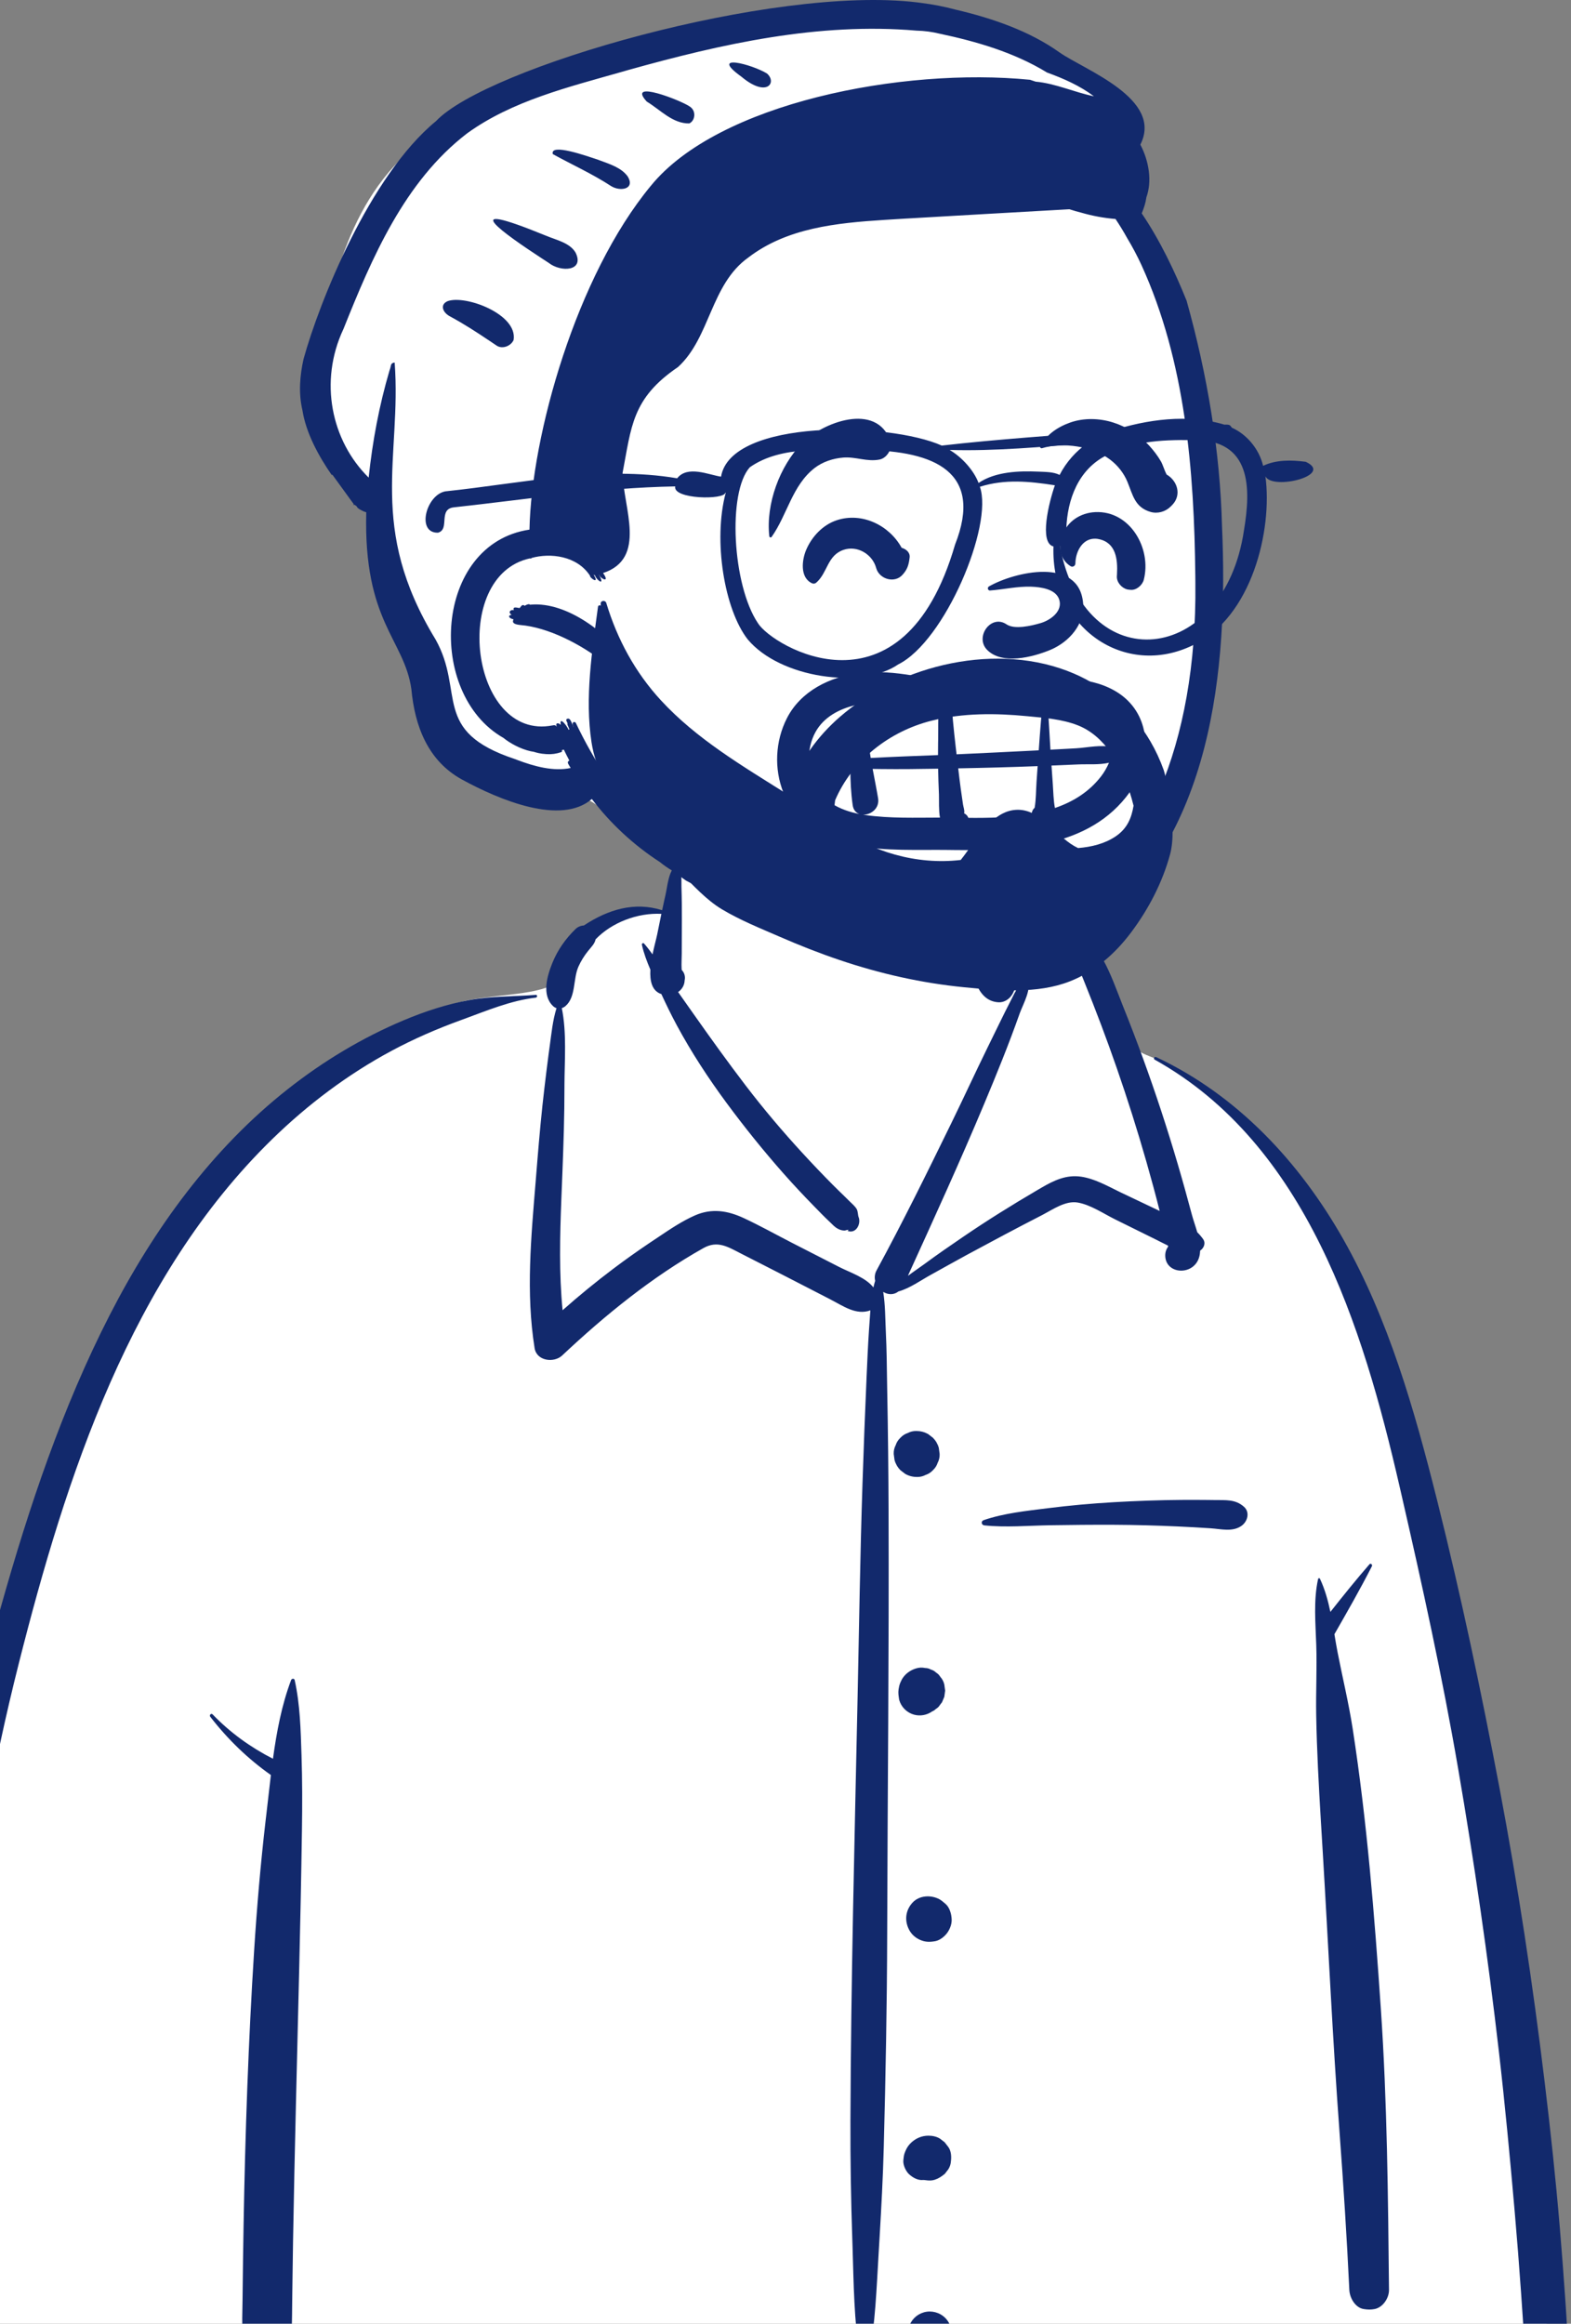 <svg width="405" height="599" viewBox="0 0 405 599" fill="none" xmlns="http://www.w3.org/2000/svg">
<rect x="0" y="0" width="405" height="599" fill="#808080" stroke="none"/>
<path fill-rule="evenodd" clip-rule="evenodd" d="M5.95 605.838C76.429 616.549 148.186 617.087 219.25 613.198C247.375 611.091 275.586 610.712 303.687 613.405C320.293 614.641 393.1 620.209 399.048 605.329C395.304 526.091 387.722 446.179 364.46 369.972C354.894 342.912 346.677 320.454 328.006 298.062C322.122 291.948 309.431 279.126 302.16 274.944C295.86 271.321 293.227 272.614 289.61 266.495C286.015 259.736 283.364 248.448 278.26 243.678C273.063 238.822 265.361 240.56 255.815 242.124C257.569 218.412 246.63 212.373 231.559 207.864C205.069 197.749 178.907 202.831 172.239 235.095C159.877 235.095 152.933 240.418 145.426 245.532C142.357 247.623 144.491 252.95 140.826 254.593C134.044 257.009 122.059 256.417 115.529 259.39C85.835 272.911 59.388 292.517 42.019 321.152C3.08 382.287 -23.668 511.069 -19.039 583.528C-21.067 586.709 -18.263 591.272 -17.55 594.693C-16.651 597.67 -13.737 599.649 -10.696 599.311C-6.453 603.877 0.111 604.893 5.95 605.838Z" fill="white"/>
<path fill-rule="evenodd" clip-rule="evenodd" d="M297.672 273.151C297.239 272.91 297.62 272.291 298.055 272.496C318.957 282.306 334.991 299.519 346.274 319.406C357.956 339.998 364.615 363.377 370.356 386.229L370.563 387.054C376.684 411.499 381.889 436.197 386.575 460.955C391.32 486.027 395.129 511.255 398.194 536.586C399.71 549.111 401.061 561.658 402.115 574.23C402.642 580.513 403.12 586.8 403.55 593.09C403.722 595.606 403.884 598.122 404.022 600.64L404.122 602.529C404.208 604.242 404.411 605.959 403.988 607.649C403.623 609.106 402.852 610.425 402.174 611.763C400.833 614.406 397.156 613.971 395.711 611.763L395.291 611.119C394.333 609.637 393.537 608.26 393.236 606.416C392.945 604.63 392.934 602.758 392.804 600.955C392.564 597.636 392.359 594.314 392.126 590.994C391.637 584.005 391.087 577.021 390.479 570.042C389.275 556.264 387.984 542.499 386.399 528.759C383.582 504.341 380.047 479.987 375.879 455.764C371.807 432.1 366.66 408.676 361.29 385.282L360.734 382.862C351.331 342.017 336.84 294.979 297.672 273.151ZM75.041 433.091C75.195 432.682 75.856 432.588 75.968 433.091C77.376 439.433 77.515 445.966 77.73 452.459C77.942 458.865 77.934 465.3 77.84 471.71C77.496 495.266 76.85 518.802 76.291 542.354C76.011 554.136 75.749 565.918 75.548 577.701C75.472 582.12 75.408 586.539 75.355 590.959L75.29 596.787C75.258 599.364 75.19 601.91 74.876 604.484C74.669 606.177 74.227 607.792 73.293 609.244C72.63 610.274 71.685 610.797 70.764 611.497L70.591 611.631C69.416 612.559 68.179 612.566 67.015 611.631L66.677 611.363C65.566 610.493 64.605 609.814 63.896 608.438C62.908 606.526 62.75 604.449 62.583 602.341C62.328 599.146 62.497 595.904 62.53 592.699C62.596 586.271 62.684 579.844 62.797 573.416C63.211 549.845 64.029 526.269 65.519 502.74C66.222 491.657 67.174 480.538 68.451 469.5L68.694 467.431C69.082 464.183 69.435 460.878 69.833 457.562C63.89 453.379 58.666 448.304 54.211 442.548C53.883 442.124 54.422 441.53 54.819 441.94C59.37 446.656 64.59 450.415 70.368 453.371C71.315 446.429 72.617 439.525 75.041 433.091ZM174.331 222.974C174.413 222.911 174.54 222.884 174.618 222.974C175.895 224.465 175.636 226.743 175.677 228.631L175.682 228.807C175.774 231.568 175.791 234.32 175.782 237.082L175.753 245.875C175.749 247.084 175.651 248.343 175.713 249.559L175.746 250.03C176.417 250.717 176.729 251.711 176.501 252.709C176.46 253.989 175.791 255.058 174.815 255.729L176.907 258.698L179 261.665C183.315 267.789 187.678 273.858 192.225 279.813C196.861 285.884 201.807 291.727 206.982 297.345C209.511 300.09 212.083 302.797 214.714 305.443C215.783 306.519 216.879 307.567 217.963 308.628L219.042 309.694C219.679 310.331 220.48 310.962 220.903 311.77C221.152 312.247 221.209 313.421 221.298 313.615C222.096 315.371 220.734 318.171 218.47 317.295L218.573 317.226C218.985 316.94 218.721 316.935 217.78 317.214C217.187 317.212 216.631 317.076 216.111 316.805L215.956 316.72C215.224 316.348 214.57 315.627 213.976 315.051L213.828 314.911C212.468 313.636 211.172 312.284 209.869 310.951C207.148 308.171 204.489 305.331 201.915 302.416C196.779 296.598 191.91 290.545 187.299 284.304C182.603 277.947 178.237 271.264 174.483 264.307C173.059 261.666 171.753 258.975 170.5 256.253C168.063 255.47 167.497 252.876 167.667 249.955C166.768 247.859 165.958 245.721 165.479 243.536C165.413 243.237 165.798 242.954 166.028 243.216C166.808 244.102 167.53 245.046 168.223 246.014C168.642 243.965 169.172 242.08 169.421 240.878L170.502 235.573C164.413 235.256 157.74 237.759 153.543 242.14C153.317 243.281 152.44 244.098 151.584 245.165C150.607 246.384 149.754 247.752 149.118 249.183C147.707 252.354 148.503 257.028 145.765 259.355C145.48 259.597 145.161 259.766 144.832 259.87C146.131 266.243 145.542 273.266 145.513 279.731L145.512 280.3C145.519 287.537 145.277 294.779 144.998 302.01L144.713 309.166C144.345 318.709 144.106 328.258 145.033 337.749C149.265 333.999 153.641 330.42 158.168 327.01C161.144 324.768 164.18 322.605 167.271 320.524L169.783 318.844C172.793 316.825 175.876 314.747 179.171 313.301C183.482 311.41 187.58 312.06 191.742 314C195.886 315.931 199.907 318.175 203.972 320.269C208.106 322.398 212.249 324.509 216.39 326.625C219.132 328.027 223.151 329.293 225.163 331.874C225.291 331.303 225.441 330.733 225.616 330.166C225.416 329.301 225.493 328.366 225.978 327.475C232.738 315.048 238.992 302.325 245.202 289.617C248.346 283.186 251.334 276.679 254.484 270.251L257.545 263.992C258.057 262.949 258.57 261.907 259.086 260.866C259.858 259.309 260.663 257.766 261.444 256.212C261.774 255.556 262.188 254.903 262.509 254.241L262.661 253.908C262.669 253.891 263.41 251.557 262.837 251.78L262.788 251.803C262.496 251.969 262.262 251.601 262.451 251.366C263.261 250.364 264.39 251.252 264.852 252.18C266.126 254.733 263.792 258.741 262.894 261.186L262.845 261.323C260.058 269.214 256.904 276.956 253.671 284.672C247.473 299.465 240.815 314.03 234.172 328.621L234.093 328.872C235.509 327.786 237.022 326.8 238.317 325.84C241.585 323.418 244.948 321.116 248.306 318.821C254.463 314.612 260.788 310.68 267.217 306.904L268.504 306.151C271.715 304.279 274.896 302.761 278.708 303.323C282.25 303.845 285.542 305.748 288.741 307.294L289.072 307.453L298.958 312.155C297.901 307.939 296.757 303.743 295.563 299.562C293.235 291.408 290.673 283.323 287.894 275.31C285.3 267.823 282.494 260.418 279.527 253.072L278.634 250.867C277.424 247.842 276.221 244.544 272.764 243.613C269.309 242.682 265.345 244.062 262.187 242.092C261.9 241.913 261.936 241.439 262.284 241.352L264.232 240.86C267.891 239.95 272.18 239.034 275.64 239.919C279.405 240.884 282.52 244.046 284.347 247.332C286.378 250.988 287.81 255.08 289.351 258.978L289.595 259.592C291.364 264.004 293.066 268.442 294.694 272.909C297.949 281.836 300.912 290.871 303.594 299.987C304.887 304.381 306.113 308.795 307.292 313.221C307.631 314.493 308.19 316.037 308.648 317.646C309.174 318.159 309.671 318.731 310.138 319.384C310.912 320.466 310.356 321.736 309.394 322.384C309.357 323.492 309.11 324.533 308.522 325.426C306.227 328.912 300.159 328.014 300.405 323.328C300.442 322.61 300.722 321.925 301.145 321.347L301.133 321.253L301.085 321.081C300.031 320.576 298.973 320.013 297.858 319.462L287.483 314.333C284.478 312.847 281.148 310.551 277.806 309.985C274.691 309.457 271.404 311.779 268.728 313.18L268.554 313.27C262.083 316.589 255.66 320.017 249.263 323.474C246.14 325.162 243.057 326.92 239.946 328.627C237.345 330.055 234.537 332.105 231.613 332.911C230.365 333.883 228.881 333.753 227.689 333.018C228.234 336.394 228.2 339.859 228.367 343.311C228.592 347.925 228.627 352.552 228.701 357.173L228.731 358.906C228.927 369.121 229.033 379.339 229.071 389.556C229.21 425.94 228.808 462.334 228.714 498.717C228.666 516.997 228.304 535.293 227.83 553.566C227.628 561.309 227.208 569.043 226.753 576.774L226.503 580.991C225.974 589.889 225.661 598.885 224.015 607.663C223.8 608.808 221.864 608.837 221.674 607.663C220.158 598.257 220.074 588.645 219.783 579.129L219.721 577.227C219.371 567.01 219.205 556.799 219.241 546.576C219.37 510.178 220.316 473.803 221.089 437.415C221.478 419.133 221.74 400.842 222.344 382.566C222.646 373.421 222.988 364.282 223.394 355.141C223.575 351.059 223.75 346.982 224.021 342.907L224.143 341.16C224.227 340.021 224.295 338.895 224.378 337.78C220.697 339.125 217.33 336.635 214.019 334.931C210.203 332.967 206.388 331 202.571 329.039L198.75 327.082L191.103 323.179C187.66 321.421 185.008 319.671 181.336 321.733C168.106 329.159 155.949 339.04 144.932 349.408C142.82 351.396 138.356 350.862 137.821 347.529C135.535 333.293 136.925 318.851 138.092 304.572L138.522 299.27C139.044 292.938 139.611 286.607 140.368 280.3C140.706 277.48 141.043 274.66 141.416 271.845L141.703 269.734C142.169 266.397 142.474 263.079 143.467 259.879C143.154 259.777 142.852 259.611 142.582 259.355C139.595 256.519 141.035 251.598 142.399 248.225C143.745 244.895 145.797 241.989 148.368 239.488C148.928 238.942 149.719 238.59 150.513 238.572C156.745 234.441 163.582 232.379 170.698 234.634C170.898 233.678 171.102 232.723 171.317 231.771L171.535 230.82C172.089 228.457 172.294 224.555 174.331 222.974ZM238.207 596.058C240.141 595.526 242.259 596.087 243.676 597.505C245.092 598.923 245.653 601.041 245.12 602.976C244.854 603.928 244.372 604.755 243.676 605.457C243.025 606.104 242.265 606.566 241.397 606.843L241.195 606.903L240.879 607.035C239.91 607.296 238.94 607.296 237.971 607.035C237.044 606.775 236.24 606.306 235.557 605.628C234.879 604.945 234.41 604.14 234.15 603.212C233.889 602.242 233.889 601.272 234.15 600.302L234.282 599.986C234.548 599.033 235.03 598.206 235.727 597.505C236.428 596.808 237.255 596.325 238.207 596.058ZM353.043 403.239C353.361 402.875 353.876 403.342 353.679 403.73C350.666 409.639 347.309 415.505 344.009 421.264C344.273 422.86 344.535 424.443 344.837 425.986C346.122 432.563 347.697 439.022 348.724 445.662C352.413 469.529 354.329 493.655 355.973 517.737C357.621 541.904 357.832 566.083 358.08 590.298C358.102 592.397 356.488 594.836 354.326 595.231C353.336 595.412 352.595 595.377 351.608 595.231C349.357 594.9 347.95 592.321 347.853 590.298C347.208 576.764 346.34 563.248 345.335 549.736C343.552 525.779 342.463 501.761 341.023 477.78L340.516 469.398C339.972 460.316 339.474 451.228 339.312 442.133C339.204 436.107 339.526 430.083 339.328 424.064C339.145 418.508 338.582 412.466 339.807 407.006C339.852 406.802 340.175 406.75 340.268 406.946C341.542 409.627 342.348 412.542 342.97 415.517C346.251 411.365 349.592 407.204 353.043 403.239ZM138.121 256.456C138.582 256.423 138.564 257.116 138.121 257.167C131.682 257.914 125.462 260.536 119.382 262.764L118.861 262.954C112.719 265.184 106.73 267.777 100.967 270.867C89.699 276.91 79.352 284.702 70.204 293.622C33.679 329.23 17.034 380.579 4.837 428.833C-1.939 455.643 -6.758 482.906 -9.882 510.378C-11.426 523.965 -12.518 537.603 -13.155 551.262C-13.481 558.263 -13.686 565.27 -13.772 572.277C-13.816 575.867 -13.829 579.457 -13.825 583.047C-13.823 584.692 -13.529 586.763 -13.969 588.36C-14.377 589.839 -15.527 591.142 -16.378 592.375C-17.386 593.838 -19.198 593.761 -20.22 592.375L-20.597 591.871C-21.688 590.424 -22.754 589.04 -22.91 587.149C-23.077 585.122 -22.959 583.032 -22.967 580.995C-22.984 576.893 -22.933 572.79 -22.851 568.688C-22.693 560.826 -22.384 552.968 -21.923 545.117C-20.989 529.187 -19.451 513.288 -17.249 497.483C-13.335 469.389 -7.467 441.564 0.218 414.261C7.468 388.505 16.058 362.825 28.294 338.967C39.655 316.815 54.559 296.208 74.226 280.727C83.372 273.528 93.328 267.528 104.062 263.01C109.475 260.731 115.16 258.871 120.941 257.81C126.659 256.762 132.351 256.908 138.121 256.456ZM239.316 550.532C240.337 550.525 241.476 550.749 242.352 551.314L243.522 552.22C243.839 552.627 244.155 553.036 244.47 553.446C245.202 554.401 245.299 555.945 245.146 557.082C245.112 557.842 244.886 558.548 244.47 559.202L243.578 560.357C242.722 561.056 242.007 561.555 240.97 561.891C240.428 562.066 239.906 562.103 239.385 562.076L239.211 562.065L239.316 562.079L239.133 562.059C238.964 562.044 238.794 562.026 238.623 562.003C238.507 561.988 238.391 561.979 238.275 561.963C238.163 561.954 238.055 561.95 237.943 561.96C236.624 562.084 235.299 561.336 234.363 560.477C233.519 559.702 232.763 558.06 232.88 556.895L232.93 556.409C233.019 555.588 233.092 555.265 233.44 554.441C233.777 553.639 234.249 552.931 234.892 552.333C236.122 551.188 237.628 550.544 239.316 550.532ZM235.234 490.468C236.984 488.56 239.99 488.419 242.16 489.573C242.689 489.855 243.174 490.307 243.64 490.683C244.815 491.633 245.276 493.347 245.341 494.791C245.405 496.219 244.652 497.914 243.64 498.899L243.395 499.137C242.79 499.726 241.924 500.237 241.078 500.393C239.713 500.644 238.568 500.636 237.297 500.1C236.206 499.639 235.265 498.898 234.625 497.893L234.521 497.723C234.477 497.653 234.436 497.581 234.397 497.508L234.34 497.397C233.124 495.058 233.451 492.41 235.234 490.468ZM236.141 430.086C236.93 429.838 237.719 429.803 238.508 429.98C239.044 429.982 239.543 430.117 240.006 430.385C240.509 430.526 240.946 430.781 241.316 431.15C241.761 431.413 242.117 431.768 242.381 432.214C242.906 432.788 243.26 433.461 243.443 434.234L243.655 435.813L243.443 437.392L242.845 438.811C242.68 439.026 242.515 439.241 242.347 439.455C242.083 439.902 241.727 440.259 241.28 440.523C240.989 440.813 240.656 441.029 240.283 441.179C238.961 442.127 237.2 442.436 235.634 442.004C234.704 441.744 233.897 441.273 233.212 440.592C232.532 439.907 232.061 439.099 231.801 438.169L231.693 437.426C231.555 436.43 231.533 435.878 231.815 434.611C231.939 434.054 232.298 433.269 232.485 432.938C233.288 431.526 234.599 430.559 236.141 430.086ZM304.671 386.646C306.937 386.63 309.203 386.635 311.469 386.66L313.168 386.682C316.014 386.727 318.451 386.434 320.688 388.409C322.312 389.843 321.597 392.248 320.056 393.328C317.72 394.963 314.791 394.141 312.107 393.96C309.275 393.77 306.442 393.613 303.608 393.485C298.12 393.24 292.63 393.083 287.136 393.059C281.655 393.036 276.165 393.088 270.684 393.176C265.107 393.267 259.3 393.787 253.755 393.209C252.993 393.13 252.821 392.127 253.573 391.867C258.799 390.058 264.678 389.472 270.154 388.78C275.803 388.066 281.452 387.561 287.136 387.233C292.975 386.898 298.822 386.687 304.671 386.646ZM236.13 368.881L236.317 368.885C237.315 368.887 238.248 369.122 239.119 369.589L239.304 369.693L240.502 370.618C241.235 371.357 241.743 372.228 242.023 373.231L242.235 374.805C242.266 375.62 242.096 376.38 241.725 377.086C241.487 377.82 241.079 378.454 240.502 378.991C239.966 379.568 239.331 379.976 238.598 380.215C237.946 380.557 237.249 380.728 236.504 380.729L236.317 380.725C235.25 380.721 234.254 380.452 233.331 379.917L232.133 378.991C231.4 378.252 230.892 377.381 230.612 376.378L230.4 374.805C230.37 373.99 230.539 373.229 230.91 372.524C231.149 371.79 231.557 371.154 232.133 370.618C232.669 370.041 233.304 369.633 234.038 369.394C234.689 369.052 235.386 368.881 236.13 368.881ZM253.673 229.804C254.948 227.956 257.258 229.599 256.928 231.085C257.015 235.256 257.228 239.305 258.177 243.392C258.611 245.262 259.181 247.135 260.058 248.849L260.427 249.571C261.563 251.816 262.445 253.934 260.915 256.398C260.194 257.559 258.89 258.432 257.477 258.371C251.212 258.1 250.351 249.374 249.97 244.503C249.577 239.486 250.798 233.972 253.673 229.804Z" fill="#12296C"/>
<path fill-rule="evenodd" clip-rule="evenodd" d="M217.495 4.16C241.648 4.16 270.627 15.875 273.091 16.109L273.157 16.113C274.453 16.113 279.519 19.973 288.353 27.695L278.784 46.367L279.559 47.107C283.264 50.661 286.427 53.901 288.924 56.455C309.312 77.308 312.976 159.182 308.171 187.734C303.367 216.286 294.468 244.225 253.037 244.225C211.607 244.225 165.515 219.301 158.415 211.539C153.681 206.365 148.364 203.886 142.464 204.102C142.222 203.796 141.981 203.491 141.742 203.187L140.874 203.064C132.708 201.88 126.857 200.288 123.321 198.286C116.414 194.377 108.823 173.823 108.823 169.296C108.823 164.813 97.487 132.206 97.26 128.755L97.257 128.66C97.257 125.775 82.448 112.515 82.448 108.304C82.448 104.092 79.463 104.348 82.448 89.508L83.315 85.149C86.492 69.349 92.709 43.187 116.414 31.819C142.464 19.326 193.098 4.16 217.495 4.16Z" fill="white"/>
<path fill-rule="evenodd" clip-rule="evenodd" d="M112.393 31.232C125.385 17.435 199.142 -3.906 236.458 0.618L237.577 0.763C240.555 1.141 243.49 1.713 246.386 2.49C255.748 4.678 265.418 7.99 273.154 13.523C279.612 18.049 299.984 25.441 293.979 37.282C296.206 41.502 297.037 46.717 295.532 50.873C295.343 52.309 294.9 53.631 294.334 55.002C299.091 62.025 302.857 69.967 305.905 77.52C311.233 96.531 314.548 116.315 315.033 135.711C316.648 172.56 312.61 216.577 280.532 240.406C261.154 255.505 230.799 256.013 209.023 237.291C207.787 235.828 201.975 231.879 203.914 231.187C204.492 231.797 205.085 232.39 205.689 232.973C205.662 232.908 205.656 232.844 205.668 232.773L205.099 232.259C204.029 231.268 202.643 229.831 204.222 230.112C204.292 230.193 204.368 230.264 204.443 230.345C204.777 230.545 205.03 230.719 205.226 230.873L205.327 230.954L205.296 230.921C204.387 229.951 203.841 228.961 205.201 229.593L205.381 229.681C205.986 230.318 206.6 230.928 207.226 231.521C207.216 231.451 207.226 231.381 207.265 231.305L206.681 230.741C206.111 230.183 206.198 230.181 206.477 229.729C205.266 228.032 207.526 229.04 207.685 229.702C209.099 229.368 210.34 232.023 211.251 232.347C251.171 263.053 309.102 235.807 308.164 150.244L308.15 148.57C307.876 121.21 305.574 93.09 294.264 68.323C293.164 65.937 291.933 63.617 290.58 61.371C289.646 59.687 288.648 58.046 287.575 56.449C284.57 56.206 281.602 55.655 278.679 54.803C277.675 54.549 276.683 54.268 275.69 53.939C261.19 54.73 247.012 55.591 232.471 56.407L227.928 56.69C215.61 57.483 202.871 58.752 192.93 66.375C183.177 73.315 183.133 87 174.783 94.62C162.877 102.705 162.79 109.995 160.498 121.909C160.668 130.891 166.892 143.94 155.47 147.72C157.397 150.469 154.711 149.148 154.499 148.184C154.478 148.19 154.456 148.195 154.44 148.195C156.157 151.389 153.633 149.378 153.41 148.352C153.275 148.314 153.14 148.217 153.005 148.082C154.735 150.88 151.938 148.92 152.104 148.411C148.761 143.27 141.881 142.472 137.031 143.834C136.971 144.017 136.756 144.034 136.621 143.936C115.999 148.408 121.32 191.121 142.453 186.992C143.358 186.807 143.336 187.242 143.516 187.284C143.027 186.001 144.404 186.523 144.389 186.792L144.473 186.788C144.539 186.782 144.512 186.775 144.562 186.792C144.09 184.17 146.746 187.97 146.536 188.126C146.618 188.077 146.709 188.05 146.79 188.039L146.699 187.79C146.258 186.615 146.296 187.104 146.299 186.431C145.968 185.599 145.943 185.963 146.021 185.421C147.185 184.518 147.529 187.256 147.917 187.456C147.252 186.528 147.781 185.77 148.409 186.274C153.168 196.29 159.317 205.702 167.263 213.116C168.132 213.801 169.011 214.476 169.922 215.113C173.302 218.058 178.486 219.952 181.65 222.561C181.65 222.605 181.629 222.659 181.597 222.713L181.669 222.778L181.742 222.847L182.843 223.376C183.167 223.652 183.458 223.959 183.716 224.299C183.992 224.618 184.234 224.969 184.44 225.341C184.542 225.795 184.316 225.983 183.884 225.789C183.695 225.724 183.506 225.649 183.318 225.579C183.328 225.595 183.333 225.606 183.345 225.616C183.406 225.71 183.826 226.682 183.343 226.524L183.285 226.502C183.02 226.404 182.757 226.296 182.498 226.194C182.805 226.577 183.085 226.993 183.333 227.344C183.598 227.619 183.759 227.943 183.825 228.31C183.813 228.515 183.701 228.601 183.496 228.574C183.183 228.472 182.875 228.364 182.567 228.25L182.655 228.418C182.872 228.846 183.182 229.564 182.632 229.324C182.163 229.179 181.71 229.011 181.257 228.828C181.219 228.903 181.144 228.93 180.992 228.86C179.552 228.348 178.16 227.721 176.828 226.982C175.657 226.129 174.475 225.293 173.3 224.445C172.193 223.781 171.125 223.042 170.106 222.211C163.284 217.802 157.311 212.202 152.573 205.964C144.649 212.83 128.806 206.271 119.005 200.896C110.336 196.092 106.929 187.21 106.048 177.634C104.217 164.742 93.686 160.329 94.419 132.04C94.403 132.046 94.386 132.046 94.364 132.046C93.981 131.932 93.61 131.781 93.259 131.587C92.897 131.414 92.558 131.209 92.239 130.961L91.845 130.416C91.641 130.302 91.457 130.184 91.317 130.065L91.244 130.159C91.014 130.437 91.169 130.018 91.182 129.935L90.498 129.004C88.876 126.789 87.096 124.302 85.647 122.314L85.601 122.395C85.568 122.456 85.551 122.5 85.566 122.519C82.116 117.56 78.872 111.57 77.971 105.771C76.906 101.304 77.322 96.701 78.251 92.563C82.231 78.074 95.271 45.285 112.393 31.232ZM206.017 231.615L205.8 231.422L205.991 231.66C206.09 231.783 206.192 231.894 206.358 232.007C206.347 231.969 206.347 231.931 206.352 231.888C206.242 231.804 206.129 231.712 206.017 231.615ZM236.293 7.898C210.987 5.722 186.098 11.299 161.95 18.051L160.285 18.53C146.554 22.45 132.035 25.977 120.432 34.368C104.22 46.791 95.849 66.554 88.543 84.802C82.164 98.359 85.425 113.646 95.039 123.113C96.039 113.706 97.744 104.574 100.409 95.515C100.965 94.1 100.544 93.636 101.743 93.452C103.554 117.863 94.637 135.9 112.283 164.831C119.939 178.482 111.076 188.471 132.698 195.654L133.283 195.878C137.787 197.579 142.707 198.921 147.119 197.971L146.724 197.327C146.32 196.665 146.198 196.343 146.784 196.06C146.769 196.027 146.747 195.995 146.725 195.957C146.251 195.061 145.792 194.155 145.355 193.237C145.177 193.296 144.999 193.339 144.815 193.388C144.935 193.609 144.95 193.831 144.616 193.906C143.427 194.314 142.207 194.478 140.957 194.401L140.689 194.381C139.277 194.295 138.388 194.037 137.592 193.798C137.328 193.755 137.064 193.712 136.804 193.658C134.244 193.09 131.535 191.646 129.781 190.214C109.789 178.854 111.855 140.181 136.497 136.526C137.003 112.177 148.578 71.097 167.788 47.895C185.153 26.553 232.558 17.303 265.539 20.565C266.019 20.724 266.5 20.885 266.981 21.047C272.069 21.5 276.918 23.767 282.01 24.821C278.354 22.08 274.207 20.254 269.935 18.702C261.423 13.493 251.665 10.674 242.238 8.686C240.285 8.206 238.305 7.942 236.293 7.898ZM135.369 156.086C136.694 155.366 136.543 156.061 136.848 155.859C146.378 155.082 156.654 163.43 161.981 170.389C161.56 170.827 160.422 169.531 160.223 169.326C160.196 169.353 160.163 169.375 160.131 169.385L160.279 169.595C162.438 172.695 158.158 169.047 157.757 168.295C157.687 168.333 157.617 168.355 157.536 168.338C157.875 168.671 158.912 169.54 159.09 170.157L159.364 170.386C161.955 172.606 161.74 174.275 158.799 171.123C158.869 171.269 158.896 171.404 158.847 171.512L158.948 171.58C160.395 172.591 161.584 175.41 158.561 172.516C158.876 174.63 155.565 170.544 155.459 170.573C149.731 166.074 141.298 161.699 134.112 161.111L133.865 161.083C132.547 160.913 131.923 160.522 132.386 159.659C130.762 159.273 131.143 158.473 131.911 158.499C130.766 157.745 131.797 157.025 132.462 157.306C132.005 156.04 133.837 156.883 134.005 156.707C134.956 155.239 135.212 156.463 135.369 156.086ZM115.393 77.634C119.97 75.956 133.491 80.978 132.409 87.629C131.765 89.156 129.643 90.031 128.151 89.169L126.205 87.861C122.817 85.59 119.761 83.6 116.123 81.62C114.144 80.637 113.291 78.55 115.393 77.634ZM141.436 67.75L139.668 66.599C130.128 60.352 116.642 50.887 140.559 60.68C143.285 61.85 146.907 62.542 148.394 65.139C150.731 69.926 144.582 70.248 141.436 67.75ZM142.508 39.722C141.742 36.815 151.268 40.226 154.04 41.125L154.463 41.285C157.16 42.29 160.252 43.223 161.865 45.552C163.756 48.77 159.93 49.437 157.56 47.983C152.701 44.806 147.374 42.409 142.508 39.722ZM166.73 26.182C161.368 20.324 175.717 25.936 177.867 27.494L177.928 27.54C179.532 28.669 179.207 31.103 177.7 31.817C173.413 31.899 170.258 28.323 166.73 26.182ZM191.128 19.764C182.604 13.635 193.832 16.55 197.732 18.952C200.39 21.297 197.652 25.256 191.128 19.764Z" fill="#12296C"/>
<path fill-rule="evenodd" clip-rule="evenodd" d="M221.566 173.516C230.813 172.394 239.777 175.226 248.817 176.654C253.591 177.407 258.37 177.97 263.2 178.179C264.172 178.222 265.144 178.246 266.116 178.266C266.206 177.41 266.685 176.624 267.723 176.153C269.851 175.188 271.553 174.753 273.889 174.846C276.027 174.93 278.173 175.15 280.278 175.536C284.101 176.237 287.942 177.829 290.738 180.593C297.21 186.991 296.225 197.267 291.224 204.236C280.892 218.635 262.035 219.303 245.885 219.115L244.394 219.096C229.689 218.886 208.649 221.079 201.969 204.34C199.512 198.184 199.853 191.049 202.861 185.145C206.449 178.103 214.001 174.435 221.566 173.516ZM267.5 197.491L267.369 197.497C260.589 197.758 253.81 197.942 247.026 198.062C247.229 199.805 247.436 201.548 247.673 203.288C247.859 204.656 248.058 206.023 248.265 207.389C248.353 207.967 248.675 208.865 248.584 209.437L248.551 209.664C248.899 209.821 249.215 210.075 249.45 210.444C249.532 210.571 249.591 210.7 249.651 210.828C254.917 210.869 260.585 210.767 265.954 209.809L265.965 209.692C266.063 209.006 266.348 208.544 266.727 208.227C267.104 206.039 267.07 203.707 267.216 201.536C267.307 200.187 267.405 198.839 267.5 197.491ZM241.845 198.154C236.958 198.237 232.069 198.302 227.183 198.242L224.965 198.208C225.433 200.722 225.943 203.227 226.367 205.758C226.809 208.396 224.488 210.073 222.48 210.005C222.705 210.042 222.93 210.081 223.156 210.112C229.431 211 235.946 210.765 242.315 210.758C241.972 208.757 242.111 206.499 242.06 204.83L242.05 204.571C241.952 202.431 241.884 200.293 241.845 198.154ZM208.651 197.693C208.82 199 209.15 200.28 209.644 201.471C211.73 206.504 216.512 208.852 221.572 209.841C220.694 209.538 219.997 208.809 219.821 207.561C219.382 204.457 219.224 201.302 219.213 198.151C215.686 198.118 212.136 198.042 208.651 197.693ZM285.891 196.618C283.38 197.211 280.462 196.939 277.999 197.051C275.691 197.156 273.383 197.248 271.075 197.341C271.184 198.917 271.29 200.493 271.405 202.068C271.553 204.105 271.567 206.256 271.957 208.284C276.602 206.698 280.763 204.155 283.885 200.088C284.663 199.074 285.36 197.885 285.891 196.618ZM220.505 181.774C216.325 182.764 212.37 184.855 210.244 188.682C208.982 190.953 208.427 193.644 208.534 196.296C212.066 195.884 215.659 195.728 219.235 195.599C219.247 194.955 219.262 194.311 219.282 193.669L219.337 192.023C219.434 188.884 219.483 184.941 220.505 181.774ZM242.137 182.157L240.297 181.95C235.187 181.367 230.079 180.756 224.969 181.106C224.229 181.158 223.478 181.238 222.726 181.348C223.629 184.61 223.553 188.44 223.93 191.668C224.076 192.917 224.26 194.155 224.464 195.388L225.351 195.346C230.835 195.049 236.324 194.866 241.812 194.648C241.811 193.617 241.817 192.586 241.834 191.554L241.854 190.522C241.916 187.886 241.746 184.917 242.137 182.157ZM267.799 181.738C262.447 182.603 256.915 182.787 251.658 182.793C249.558 182.796 247.459 182.667 245.361 182.481C245.498 183.598 245.569 184.729 245.672 185.831C245.879 188.057 246.115 190.281 246.373 192.502L246.602 194.446C253.348 194.14 260.093 193.809 266.837 193.467L267.788 193.416L268.055 189.68C268.237 187.189 268.437 184.699 268.719 182.219L268.507 182.143C268.258 182.041 268.023 181.9 267.799 181.738ZM270.124 182.666C270.419 186.188 270.582 189.724 270.799 193.252L275.245 193.015C275.985 192.974 276.726 192.933 277.467 192.89C280.348 192.724 284.05 191.851 286.898 192.665C287.116 190.075 286.376 187.551 284.039 185.811C279.936 182.754 274.713 183.842 270.124 182.666ZM254.934 151.18C261.554 147.387 278.165 143.51 279.217 155.43C279.701 160.916 275.625 165.461 270.865 167.489L270.686 167.564C266.222 169.4 258.31 171.474 254.447 167.492C251.232 164.178 255.496 158.236 259.491 160.951C261.545 162.345 265.866 161.318 268.157 160.654L268.301 160.612C270.773 159.885 274.069 157.558 273.047 154.513C272.142 151.818 268.293 151.326 265.882 151.238C262.283 151.109 258.781 151.946 255.215 152.218C254.65 152.261 254.476 151.442 254.934 151.18ZM282.358 132.012C291.343 131.591 296.932 141.407 294.866 149.45C294.509 150.838 292.958 152.2 291.46 152.044L291.083 152.009C290.891 151.991 290.698 151.967 290.521 151.918C289.099 151.524 287.825 150.044 287.928 148.51L287.956 148.063C288.165 144.263 287.754 139.886 283.241 138.966C279.413 138.185 277.276 141.871 277.231 145.264C277.222 145.867 276.546 146.287 276.014 145.963C273.247 144.279 272.768 140.927 273.824 138.041C275.164 134.384 278.516 132.192 282.358 132.012ZM215.678 134.118C222.217 131.935 229.271 135.422 232.438 141.206C233.548 141.528 234.657 142.384 234.503 143.696C234.28 145.583 233.945 146.772 232.637 148.203C230.592 150.442 226.761 149.297 225.911 146.542L225.875 146.417C224.909 142.855 220.991 140.505 217.421 141.752C213.251 143.208 213.372 147.615 210.447 150.182C210.103 150.484 209.691 150.532 209.279 150.333C206.172 148.83 206.73 144.31 207.838 141.722C209.291 138.326 212.114 135.307 215.678 134.118ZM206.773 114.251C212.071 108.842 225.888 103.607 229.513 113.596C230.203 115.499 228.733 118.064 226.753 118.459C223.511 119.104 220.635 117.696 217.414 117.949C214.807 118.154 212.088 119.026 210.003 120.642C204.23 125.118 202.96 132.688 198.937 138.384C198.741 138.661 198.361 138.545 198.325 138.218C197.409 129.925 200.969 120.175 206.773 114.251ZM275.876 108.926C279.392 107.683 283.374 107.79 286.908 108.892C290.469 110.003 293.738 112.112 296.256 114.868C297.398 116.119 298.456 117.5 299.304 118.969C299.754 119.748 300.228 121.357 300.74 122.315C303.51 123.915 304.694 127.561 302.214 130.155L302.102 130.269L301.77 130.598C300.437 131.918 298.427 132.491 296.608 131.963C292.536 130.784 292.041 127.576 290.631 124.17C289.7 121.92 288.105 119.93 286.171 118.467C281.6 115.013 274.105 113.912 268.602 115.54C268.309 115.627 267.965 115.254 268.174 114.983C269.217 113.631 269.818 112.522 271.214 111.432C272.631 110.325 274.178 109.526 275.876 108.926Z" fill="#12296C"/>
<path fill-rule="evenodd" clip-rule="evenodd" d="M215.296 206.288C219.664 196.05 229.196 188.526 240.172 185.776C248.231 183.761 256.69 183.825 264.906 184.625C269.21 185.041 273.827 185.382 277.884 186.981C281.348 188.347 284.171 190.93 286.294 193.962C288.821 197.555 290.539 201.666 291.746 205.881C291.918 206.48 292.079 207.084 292.229 207.691C291.704 210.87 290.59 213.577 287.646 215.576C284.774 217.528 281.346 218.327 277.929 218.611C277.594 218.449 277.271 218.284 276.974 218.114C271.649 215.065 267.902 207.858 261.181 208.833C255.184 209.704 251.236 217.254 247.669 221.682C236.221 223.016 224.781 219.574 215.466 213.025C214.993 210.783 214.966 208.522 215.296 206.288ZM300.01 198.522C299.094 195.95 297.941 193.46 296.573 191.114C292.053 183.355 285.114 177.174 276.877 173.64C257.39 165.292 232.177 171.176 216.44 184.868C211.064 189.548 205.629 196.426 203.985 203.824C203.494 203.921 203.031 204.177 202.649 204.537C191.279 197.375 179.571 190.484 170.409 180.556C163.755 173.343 159.127 164.806 156.293 155.425C156.062 154.653 154.817 154.766 154.855 155.621C154.866 155.82 154.877 156.02 154.887 156.22C154.769 155.852 154.209 156.041 154.165 156.398C152.641 167.793 150.734 179.875 152.49 191.33C153.54 198.165 156.644 203.169 160.792 208.572C165.237 214.364 170.269 219.751 175.414 224.917C178.679 228.196 182.089 231.979 186.086 234.383C190.736 237.177 196.01 239.301 200.972 241.456C206.02 243.655 211.144 245.687 216.364 247.448C226.8 250.982 237.586 253.424 248.56 254.494C257.347 255.348 267.389 256.278 275.81 252.97C282.264 250.436 287.474 245.855 291.606 240.343C296.105 234.34 299.661 227.502 301.627 220.291C303.67 212.801 300.441 199.729 300.01 198.522Z" fill="#12296C"/>
<path fill-rule="evenodd" clip-rule="evenodd" d="M320.689 136.709C315.546 171.517 279.642 175.366 273.263 140.81C274.287 140.362 275.023 139.479 274.869 137.765C274.833 130.234 277.17 122.275 283.96 118.087C290.976 113.766 299.187 113.337 307.307 113.446C322.801 113.077 322.475 126.035 320.689 136.709ZM267.642 121.571C262.78 121.365 256.627 121.537 252.271 124.501C251.074 121.275 247.962 117.83 244.818 115.987C256.504 116.33 268.533 115.179 280.306 114.286C277.488 116.208 274.866 119.095 273.162 122.434C271.581 121.59 269.316 121.669 267.642 121.571ZM246.208 140.399C232.724 186.837 199.066 166.596 195.397 160.645C188.778 150.797 187.533 126.857 193.298 120.456C201.551 114.668 213.234 116.157 222.984 116.015C240.894 116.257 253.615 121.618 246.208 140.399ZM336.61 119.041C332.947 118.561 329.032 118.465 325.626 120.079C324.577 115.619 321.285 111.89 317.567 110.249C317.117 109.685 317.185 109.381 315.648 109.466C306.21 106.628 295.649 108.13 286.579 111.04C272.255 112.247 257.227 113.199 242.783 114.861C229.252 108.782 188.418 107.891 185.881 122.876C182.689 122.398 177.252 119.884 174.57 123.294C154.895 119.957 134.566 124.595 114.805 126.66C109.831 127.577 107.27 137.453 112.916 137.318C116.09 136.456 112.818 131.168 117.092 130.771C136.157 128.687 154.806 125.731 174.066 125.385C173.396 128.713 186.805 128.929 187.003 126.986C187.032 127.001 187.062 127.011 187.091 127.024C183.778 139.378 186.769 157.159 192.757 164.82C201.147 174.852 222.21 177.73 231.55 171.275C243.598 165.318 256.131 135.415 252.611 125.48C259 123.454 265.317 124.063 271.948 125.095C270.43 129.385 267.809 139.947 271.579 140.863C270.887 161.832 289.961 174.916 307.544 166.314C322.763 159.166 328.086 136.541 326.224 122.808C328.118 126.471 344.026 122.483 336.61 119.041Z" fill="#12296C"/>
</svg>